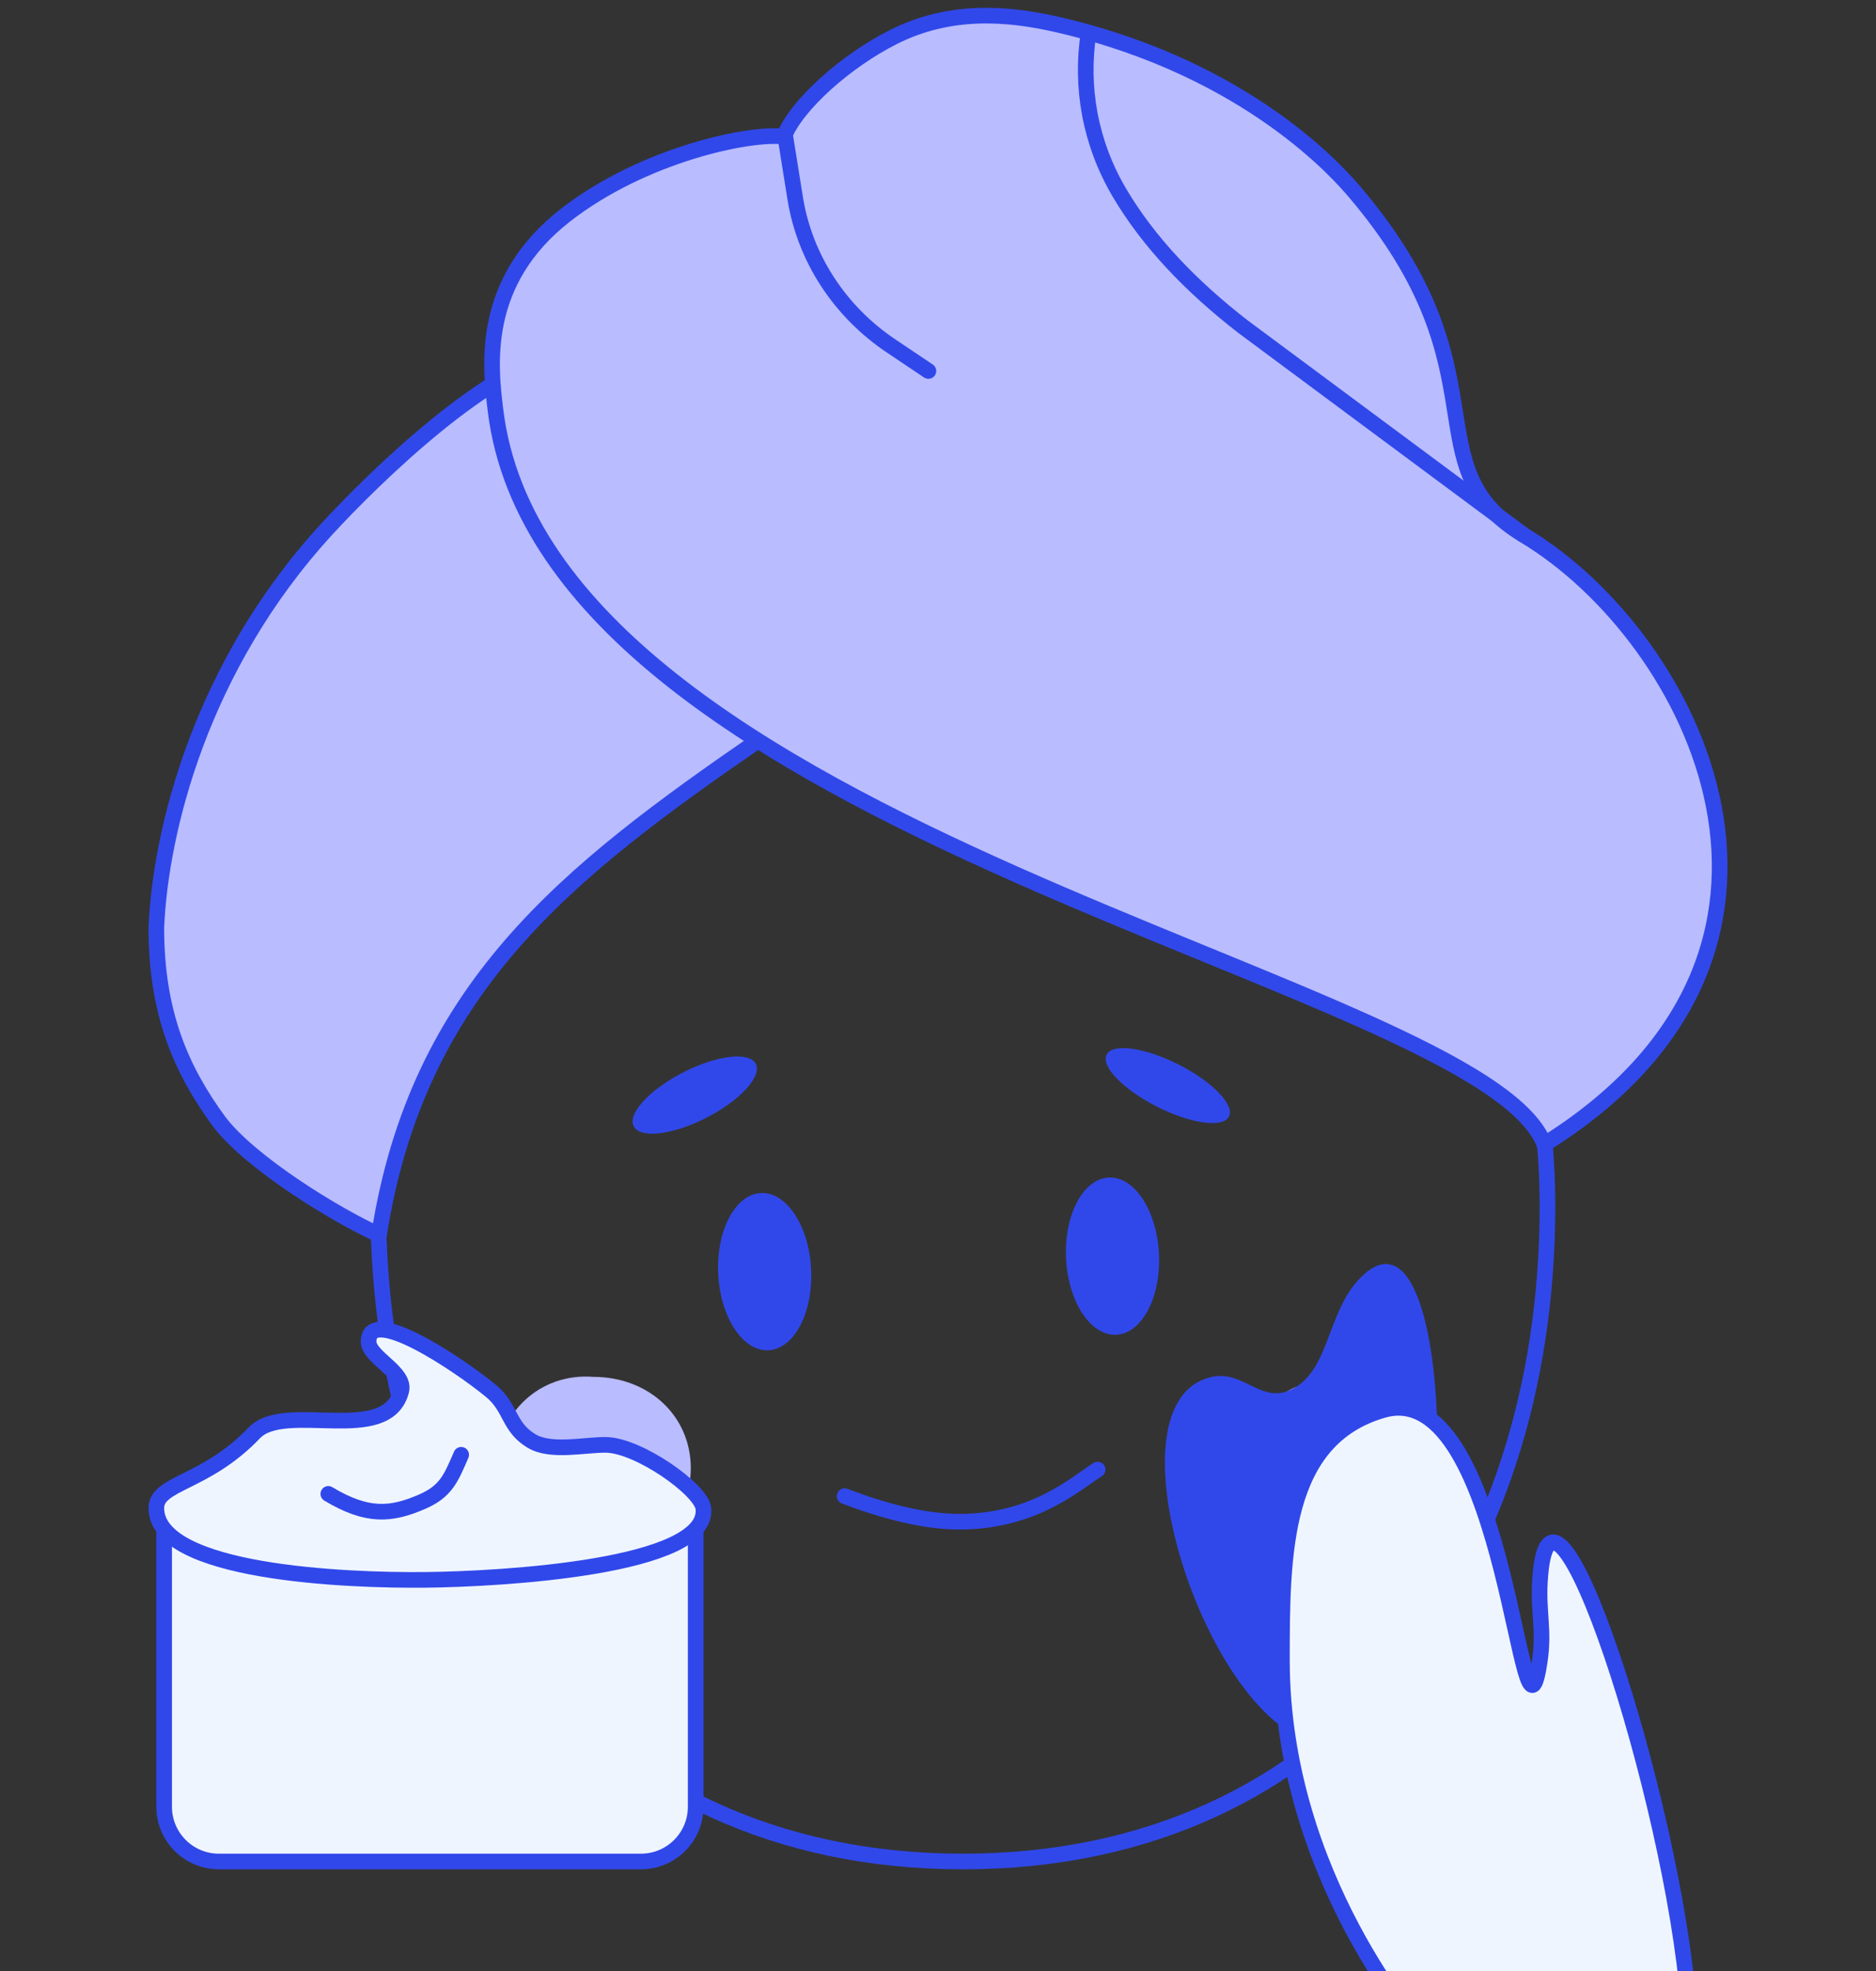 <svg width="120" height="126" viewBox="0 0 120 126" fill="none" xmlns="http://www.w3.org/2000/svg">
<rect x="0" y="0" width="120" height="126" fill="#333333" stroke="none"/>
<g clip-path="url(#clip0_728_27844)">
<path d="M37.955 88.019C41.524 88.023 44.197 90.535 44.187 93.874C44.178 97.192 41.426 99.987 38.01 99.945C34.536 99.902 31.727 97.445 31.739 93.86C31.75 90.295 34.586 87.746 37.956 88.02L37.955 88.019Z" fill="#B9BCFF"/>
<path d="M85.69 88.214C89.259 88.219 91.932 90.73 91.922 94.07C91.912 97.387 89.161 100.182 85.745 100.14C82.271 100.097 79.462 97.64 79.474 94.055C79.485 90.49 82.321 87.942 85.691 88.216L85.69 88.214Z" fill="#B9BCFF"/>
<path d="M98.985 77.112C98.985 100.246 85.526 119 61.589 119C37.651 119 24.192 100.246 24.192 77.112C24.192 53.978 40.934 35.225 61.589 35.225C82.243 35.225 98.985 53.978 98.985 77.112Z" stroke="#3048EA" stroke-miterlimit="10"/>
<path d="M54.026 95.642C55.49 96.201 58.661 97.331 61.59 97.278C66.213 97.193 68.751 94.878 70.211 93.945" stroke="#3048EA" stroke-miterlimit="10" stroke-linecap="round"/>
<path d="M36.184 22.627C31.515 23.14 23.925 30.526 20.862 33.868C12.832 42.632 10.262 53.133 10 59.296C9.996 64.801 11.604 68.411 14.024 71.711C16.039 74.361 21.562 77.733 24.246 78.934C26.706 63.207 36.235 55.78 48.491 47.34C39.739 40.854 37.056 26.647 36.186 22.625L36.184 22.627Z" fill="#B9BCFF" stroke="#3048EA" stroke-miterlimit="10"/>
<path d="M49.148 86.319C50.789 86.246 52.015 83.936 51.885 81.16C51.755 78.384 50.32 76.193 48.678 76.266C47.037 76.339 45.812 78.649 45.941 81.425C46.071 84.201 47.507 86.392 49.148 86.319Z" fill="#3048EA"/>
<path d="M71.397 85.329C73.039 85.256 74.264 82.946 74.135 80.17C74.005 77.394 72.569 75.203 70.928 75.276C69.287 75.349 68.061 77.659 68.191 80.434C68.32 83.21 69.756 85.402 71.397 85.329Z" fill="#3048EA"/>
<path d="M45.216 71.439C47.368 70.329 48.766 68.788 48.338 67.996C47.91 67.205 45.818 67.463 43.665 68.573C41.513 69.682 40.115 71.224 40.543 72.015C40.971 72.806 43.064 72.548 45.216 71.439Z" fill="#3048EA"/>
<path d="M78.606 71.388C79.001 70.65 77.57 69.161 75.412 68.063C73.253 66.964 71.184 66.672 70.79 67.41C70.395 68.148 71.826 69.636 73.984 70.735C76.143 71.833 78.212 72.126 78.606 71.388Z" fill="#3048EA"/>
<path d="M50.152 8.733C47.979 8.451 41.142 9.876 36.15 13.771C30.709 18.018 31.352 23.402 31.692 26.207C34.975 53.28 94.772 62.641 98.781 73.153C118.509 60.865 108.388 40.77 97.515 34.237C90.141 29.807 96.507 23.846 86.656 12.274C85.795 11.265 79.959 4.423 67.725 1.589C64.358 0.808 60.727 0.571 57.165 2.357C54.148 3.871 50.973 6.668 50.15 8.731L50.152 8.733Z" fill="#B9BCFF" stroke="#3048EA" stroke-miterlimit="10" stroke-linejoin="round"/>
<path d="M50.234 8.734L50.859 12.635C50.863 12.66 50.867 12.687 50.871 12.711C51.496 16.534 53.732 19.928 57.001 22.117L59.385 23.716" stroke="#3048EA" stroke-miterlimit="10" stroke-linecap="round" stroke-linejoin="round"/>
<path d="M69.643 2.035C69.082 5.557 69.743 9.161 71.595 12.302C73.454 15.455 76.161 18.287 79.507 20.88L97.513 34.237" stroke="#3048EA" stroke-miterlimit="10" stroke-linejoin="round"/>
<path d="M86.897 81.814C93.747 74.419 93.906 109.934 85.694 111.483C78.126 112.911 69.963 89.648 77.525 88.02C79.588 87.576 80.704 89.836 82.698 88.783C85.023 87.555 84.889 83.981 86.897 81.814Z" fill="#3048EA"/>
<path d="M98.5 106.138C97.301 114.359 96.492 87.871 88.5 90.138C82.012 91.978 82 99.394 82 106.138C82 120.011 91 130.011 91 130.011L108 128.011C107 115.011 99.077 90.688 98.5 101.138C98.392 103.088 98.782 104.206 98.5 106.138Z" fill="#EFF5FF" stroke="#3048EA" stroke-linecap="round"/>
<path d="M10.5 96.5H44.5V115.5C44.5 117.433 42.933 119 41 119H14C12.067 119 10.5 117.433 10.5 115.5V96.5Z" fill="#EFF5FF" stroke="#3048EA"/>
<path d="M44.5 96.5C44.5 96.842 44.22 97.304 43.365 97.824C42.539 98.326 41.311 98.796 39.75 99.198C36.634 99.999 32.303 100.5 27.5 100.5C22.697 100.5 18.366 99.999 15.25 99.198C13.689 98.796 12.461 98.326 11.635 97.824C10.78 97.304 10.5 96.842 10.5 96.5C10.5 96.158 10.78 95.696 11.635 95.176C12.461 94.674 13.689 94.204 15.25 93.802C18.366 93.001 22.697 92.5 27.5 92.5C32.303 92.5 36.634 93.001 39.75 93.802C41.311 94.204 42.539 94.674 43.365 95.176C44.22 95.696 44.5 96.158 44.5 96.5Z" fill="#EFF5FF" stroke="#3048EA"/>
<path d="M16.267 91.6C13.134 94.887 9.981 94.762 10 96.427C10.047 100.542 22.075 101.052 27.234 100.996C31.992 100.945 45.405 100.207 44.991 96.427C44.858 95.215 40.813 92.365 38.724 92.365C37.325 92.365 35.231 92.848 34.011 92.125C32.507 91.234 32.706 89.986 31.401 88.914C29.315 87.199 23.578 83.373 23.578 85.765C23.578 86.781 25.975 87.722 25.668 88.914C24.75 92.467 18.235 89.536 16.267 91.6Z" fill="#EFF5FF" stroke="#3048EA" stroke-linecap="round"/>
<path d="M21 95.5C23.5 97 25.021 96.857 27 96C28.52 95.342 28.842 94.52 29.5 93" stroke="#3048EA" stroke-linecap="round"/>
</g>
<defs>
<clipPath id="clip0_728_27844">
<rect width="120" height="126" fill="white"/>
</clipPath>
</defs>
</svg>
